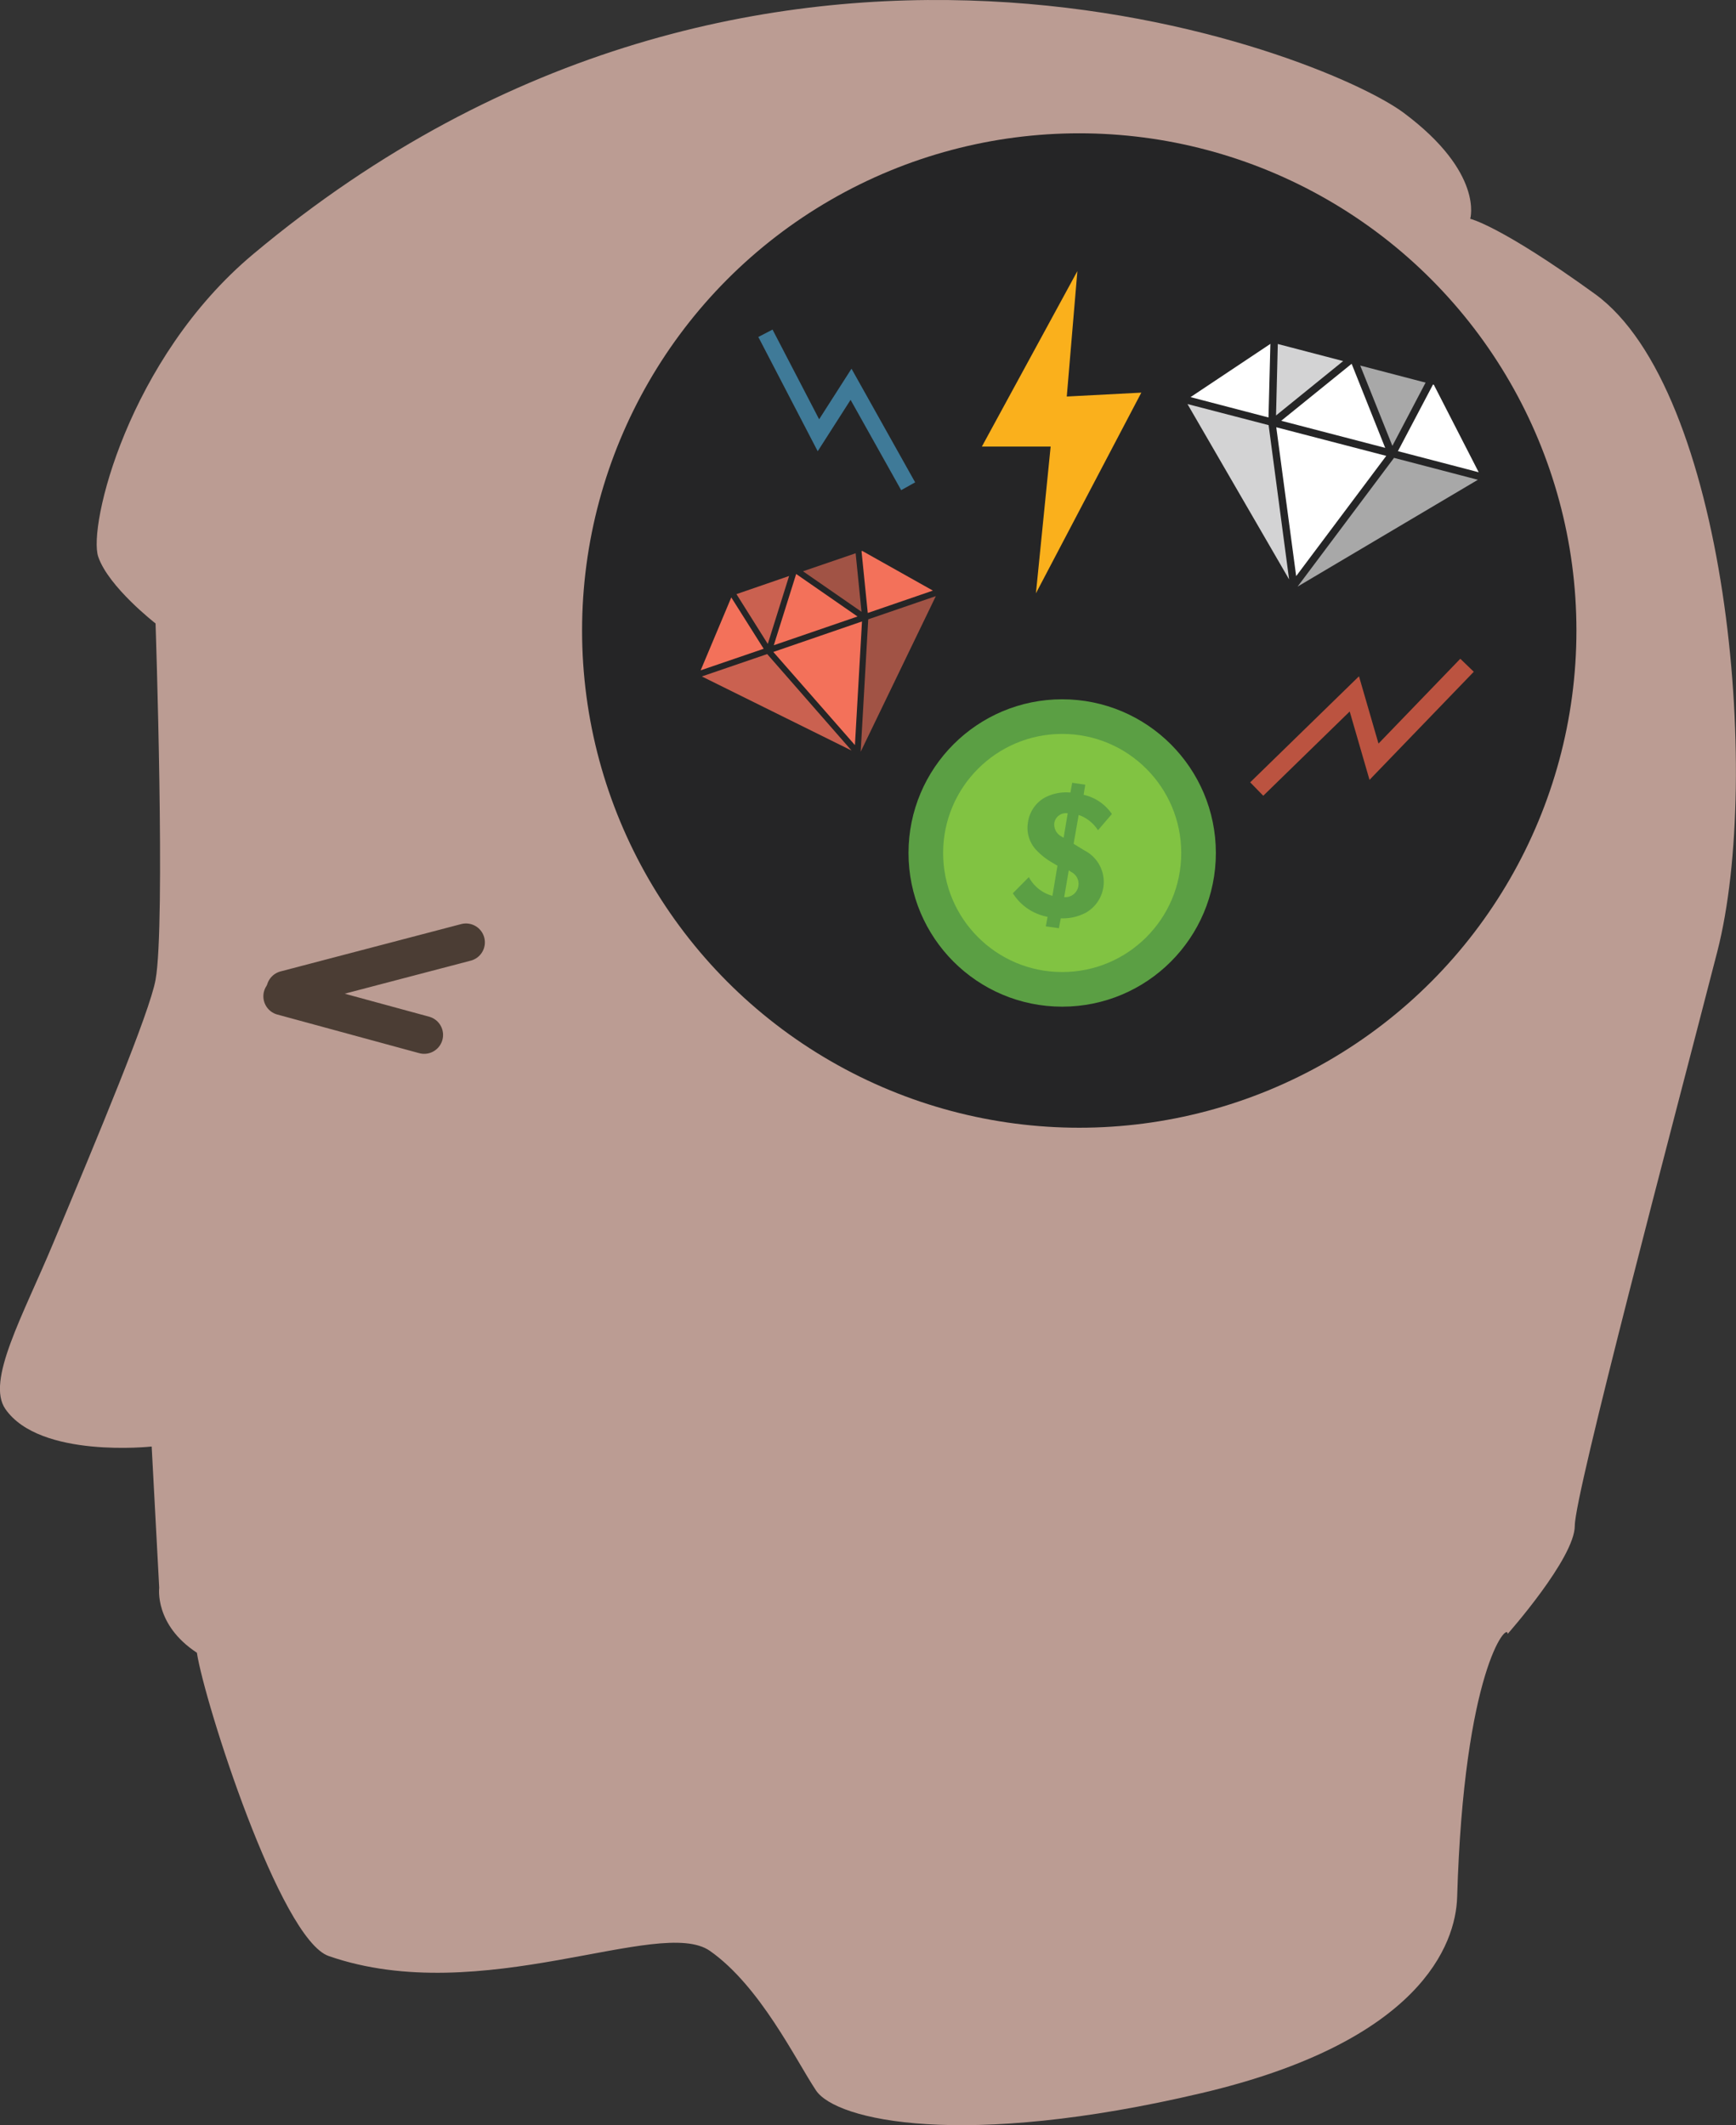 <svg xmlns="http://www.w3.org/2000/svg" viewBox="0 0 147.42 180.46"><rect x="0" y="0" width="147.42" height="180.46" fill="#333333" stroke="none"/><title>Asset 1</title><path d="M.46,119.65c-1.66-2.38,1.47-7.88,4.06-14.09C8.33,96.45,12.7,86,13.21,83.2c.86-4.7,0-30.26,0-30.26s-4-3.1-4.87-5.67S10.86,30.49,21.5,21.58c43.18-36.16,90.86-17.1,97.7-12s5.65,9,5.65,9,2.54.56,10.59,6.38c11.17,8.09,14.24,40.89,10.39,55.85s-12.1,46-12.1,48.75-5.7,9.18-5.7,9.18c0-1.06-3.72,3.12-4.29,22.35-.12,4.05-3.17,12.28-21.69,16.64-20.28,4.78-31.05,2.34-32.76-.23s-4.74-8.85-9-11.84-19.41,4.94-32.36.44c-4.14-1.39-10.59-21.64-11.21-25.76-3.62-2.37-3.2-5.51-3.2-5.51l-.64-12S3.39,123.87.46,119.65Z" style="fill:#bb9c93"/><line x1="24.23" y1="84.04" x2="39.57" y2="80.02" style="fill:none;stroke:#4b3d34;stroke-linecap:round;stroke-miterlimit:10;stroke-width:3.21px"/><line x1="23.97" y1="84.6" x2="36.02" y2="87.88" style="fill:none;stroke:#4b3d34;stroke-linecap:round;stroke-miterlimit:10;stroke-width:3.21px"/><circle cx="91.65" cy="53.54" r="42.22" style="fill:#252526"/><polyline points="65 28.3 69.5 36.96 72.27 32.63 77.12 41.29" style="fill:none;stroke:#51b3e5;stroke-miterlimit:10;stroke-width:1.36px;opacity:0.6;isolation:isolate"/><polyline points="124.58 56.49 116.68 64.68 115.01 58.92 106.72 67" style="fill:none;stroke:#e15f46;stroke-miterlimit:10;stroke-width:1.59px;opacity:0.8;isolation:isolate"/><polygon points="91.49 23.02 83.38 37.92 89.22 37.92 87.97 50.38 96.92 33.34 90.59 33.67 91.49 23.02" style="fill:#fab01c"/><polygon points="121.06 32.49 115.51 31.04 118.24 37.86 121.06 32.49" style="fill:#fff;opacity:0.6;isolation:isolate"/><polygon points="110.07 48.92 117.72 38.71 108.38 36.28 110.07 48.92" style="fill:#fff"/><polygon points="108.36 35.28 114.06 30.66 108.51 29.21 108.36 35.28" style="fill:#fff;opacity:0.8;isolation:isolate"/><polygon points="108.8 35.73 117.63 38.03 114.78 30.89 108.8 35.73" style="fill:#fff"/><polygon points="107.72 35.45 107.88 29.2 101.1 33.72 107.72 35.45" style="fill:#fff"/><polygon points="121.69 32.65 118.71 38.31 125.57 40.1 121.76 32.67 121.69 32.65" style="fill:#fff"/><polygon points="118.38 38.88 110.19 49.81 110.19 49.81 125.5 40.74 118.38 38.88" style="fill:#fff;opacity:0.6;isolation:isolate"/><polygon points="107.73 36.1 100.84 34.31 109.47 49.2 107.73 36.1" style="fill:#fff;opacity:0.8;isolation:isolate"/><polygon points="72.66 46.98 68.19 48.51 73.16 51.95 72.66 46.98" style="fill:#f3715a;opacity:0.6;isolation:isolate"/><polygon points="72.6 63.27 73.2 52.77 65.67 55.36 72.6 63.27" style="fill:#f3715a"/><polygon points="65.2 54.68 67.01 48.91 62.54 50.45 65.2 54.68" style="fill:#f3715a;opacity:0.8;isolation:isolate"/><polygon points="65.71 54.79 72.82 52.35 67.61 48.74 65.71 54.79" style="fill:#f3715a"/><polygon points="64.85 55.09 62.1 50.73 59.5 56.92 64.85 55.09" style="fill:#f3715a"/><polygon points="73.16 46.8 73.69 52.05 79.22 50.15 73.22 46.78 73.16 46.8" style="fill:#f3715a"/><polygon points="73.73 52.59 73.09 63.82 73.09 63.83 79.47 50.62 73.73 52.59" style="fill:#f3715a;opacity:0.6;isolation:isolate"/><polygon points="65.15 55.54 59.6 57.44 72.31 63.73 65.15 55.54" style="fill:#f3715a;opacity:0.8;isolation:isolate"/><circle cx="90.2" cy="72.43" r="11.58" style="fill:#81c342;stroke:#5b9f44;stroke-miterlimit:10;stroke-width:2.94px"/><path d="M92.19,77.51a4.18,4.18,0,0,1-2.11.47l-.16.84-1.11-.16.15-.81a4.44,4.44,0,0,1-2.95-2l1.36-1.37a3.22,3.22,0,0,0,2,1.59l.43-2.56-.49-.29a5.75,5.75,0,0,1-1.27-1,2.73,2.73,0,0,1-.75-2.36,2.88,2.88,0,0,1,1.34-2.08,3.88,3.88,0,0,1,2.27-.48l.15-.83,1.11.16-.14.86a3.94,3.94,0,0,1,2.4,1.63L93.24,70.5a3.19,3.19,0,0,0-1.64-1.3l-.43,2.45.91.56a3,3,0,0,1,.11,5.3Zm-1.52-8.45a1,1,0,0,0-1.14.83v0a1.15,1.15,0,0,0,.63,1.15l.16.1Zm.32,5-.23-.16-.39,2.28A1.13,1.13,0,0,0,91,74.06Z" style="fill:#5b9f44"/></svg>